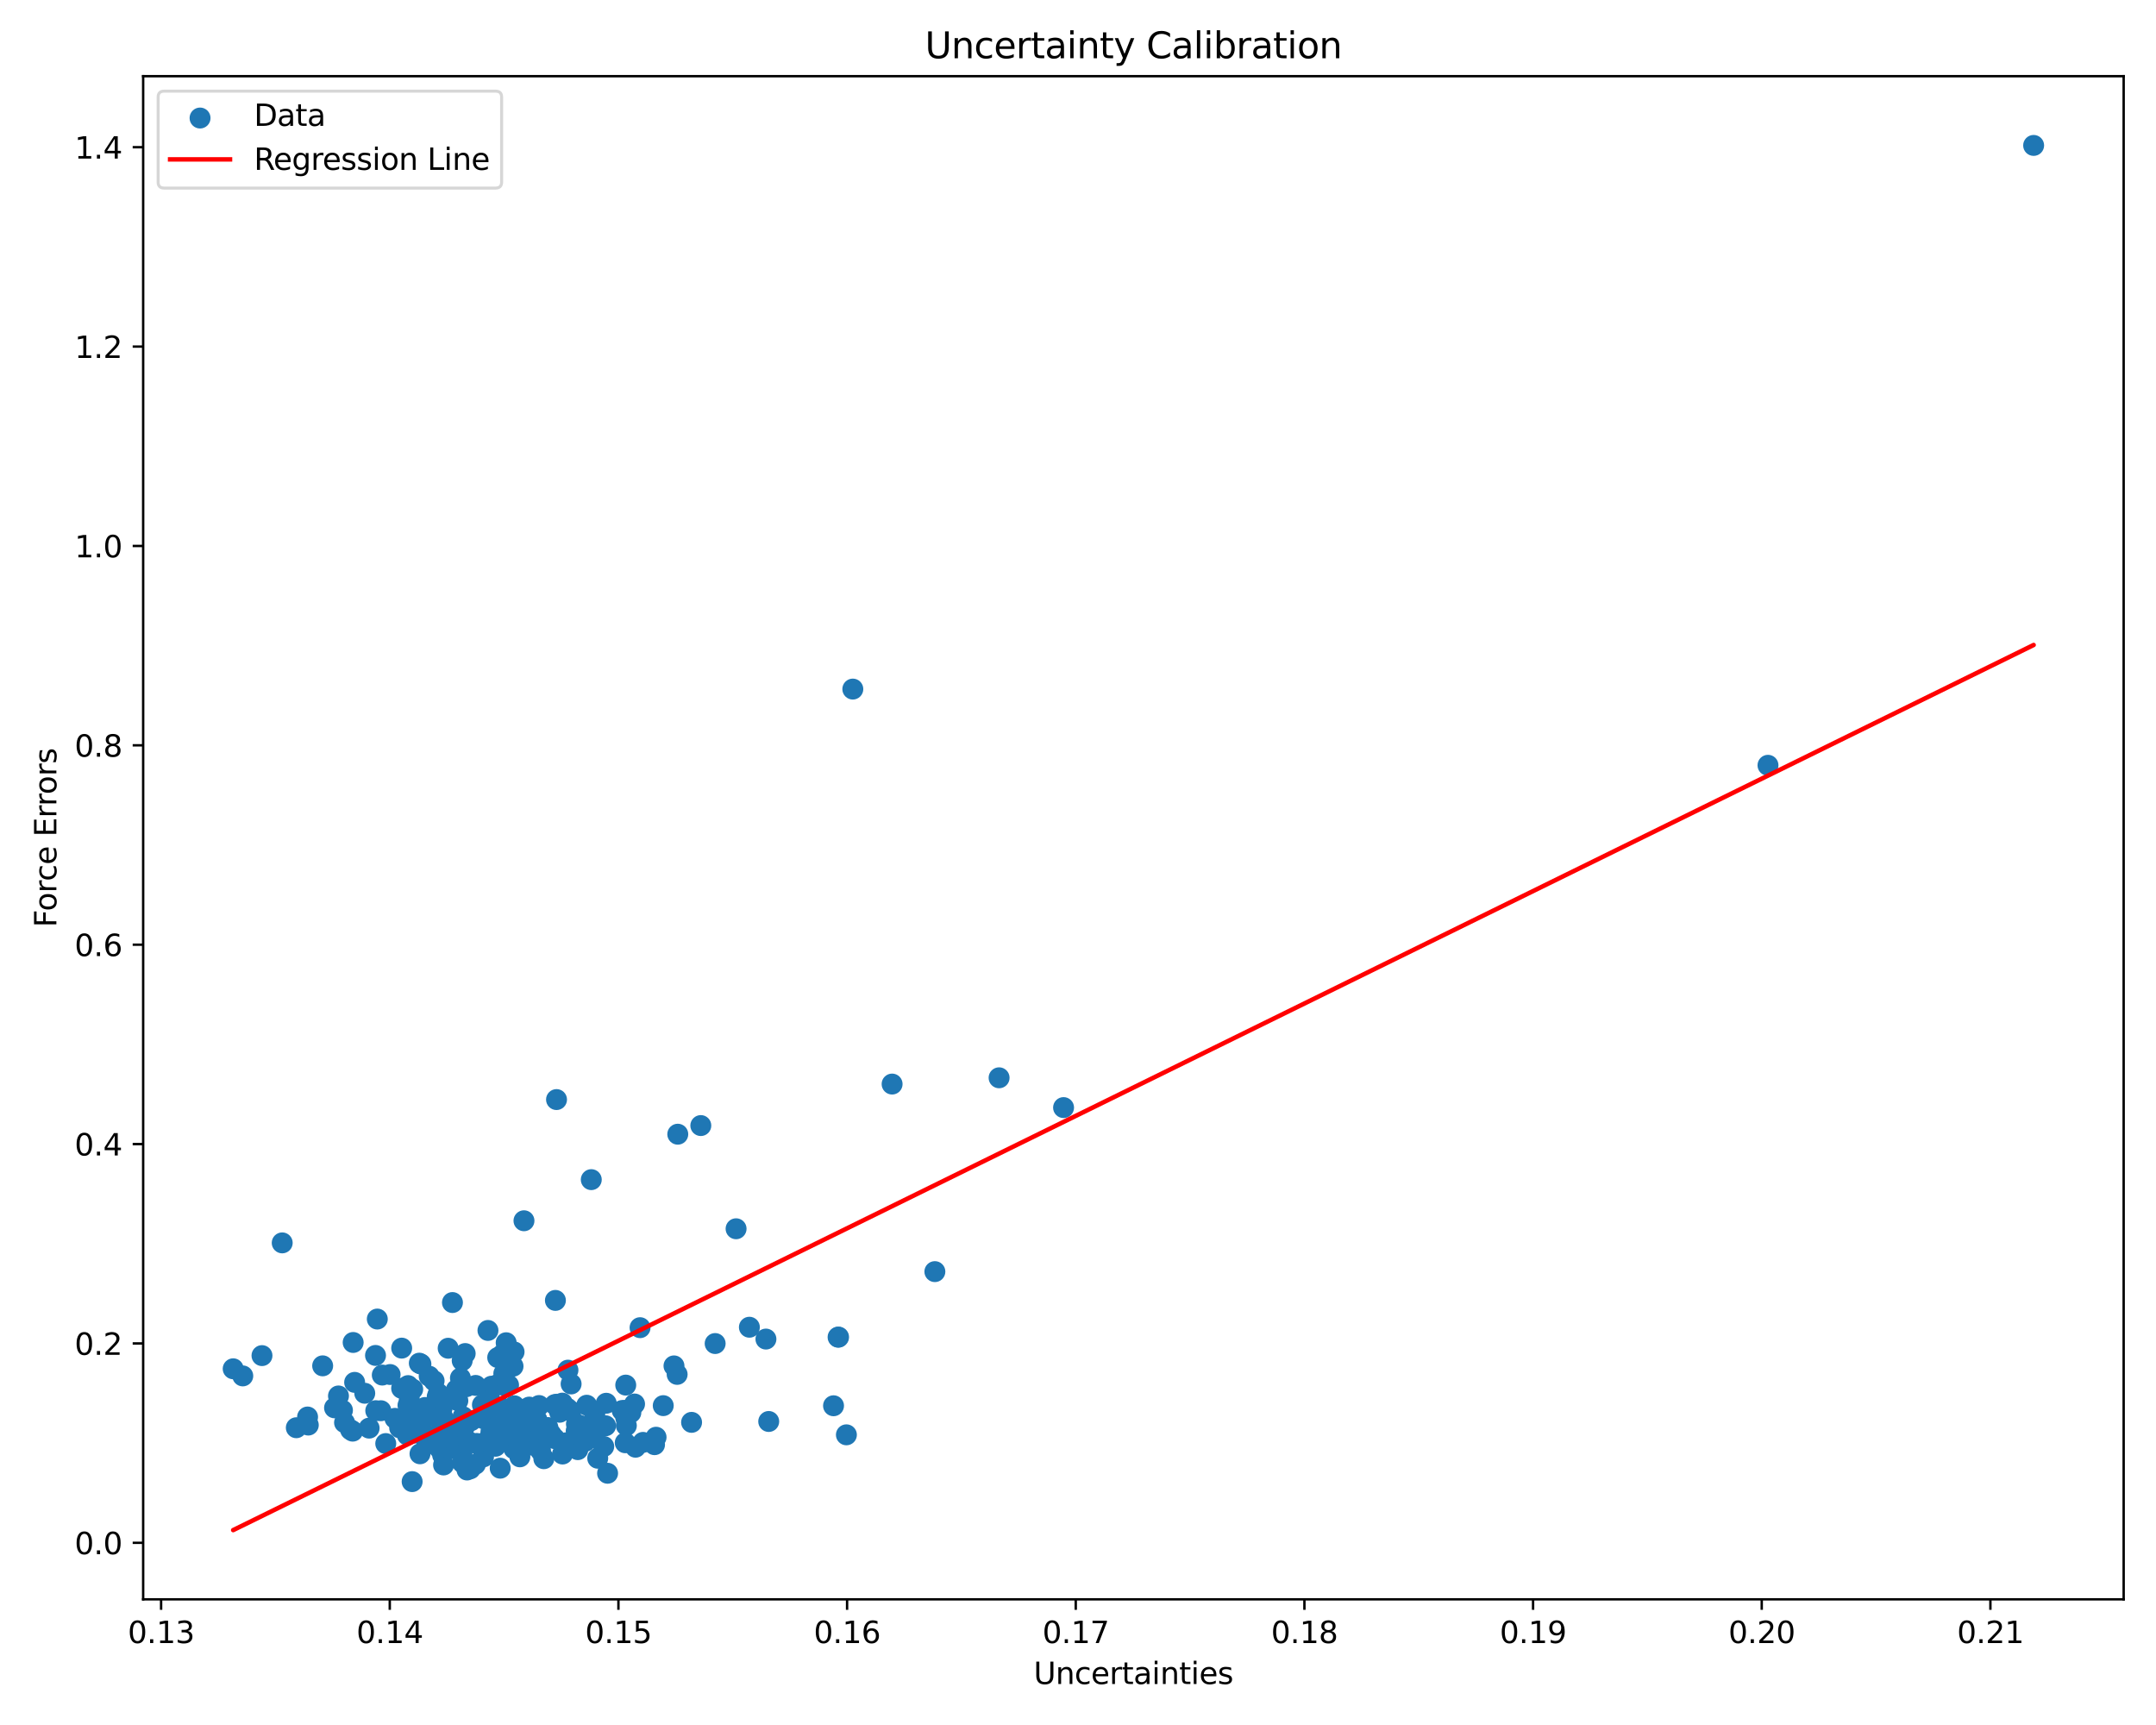 <?xml version="1.0" encoding="utf-8" standalone="no"?>
<!DOCTYPE svg PUBLIC "-//W3C//DTD SVG 1.1//EN"
  "http://www.w3.org/Graphics/SVG/1.1/DTD/svg11.dtd">
<svg xmlns:xlink="http://www.w3.org/1999/xlink" width="720pt" height="576pt" viewBox="0 0 720 576" xmlns="http://www.w3.org/2000/svg" version="1.1">
 <defs>
  <style type="text/css">*{stroke-linejoin: round; stroke-linecap: butt}</style>
 </defs>
 <g id="figure_1">
  <g id="patch_1">
   <path d="M 0 576 
L 720 576 
L 720 0 
L 0 0 
z
" style="fill: #ffffff"/>
  </g>
  <g id="axes_1">
   <g id="patch_2">
    <path d="M 47.81 534.04 
L 709.2 534.04 
L 709.2 25.44 
L 47.81 25.44 
z
" style="fill: #ffffff"/>
   </g>
   <g id="PathCollection_1">
    <defs>
     <path id="m7a2954d51c" d="M 0 3 
C 0.796 3 1.559 2.684 2.121 2.121 
C 2.684 1.559 3 0.796 3 0 
C 3 -0.796 2.684 -1.559 2.121 -2.121 
C 1.559 -2.684 0.796 -3 0 -3 
C -0.796 -3 -1.559 -2.684 -2.121 -2.121 
C -2.684 -1.559 -3 -0.796 -3 0 
C -3 0.796 -2.684 1.559 -2.121 2.121 
C -1.559 2.684 -0.796 3 0 3 
z
" style="stroke: #1f77b4"/>
    </defs>
    <g clip-path="url(#pf2cedc01c3)">
     <use xlink:href="#m7a2954d51c" x="187.864" y="485.519" style="fill: #1f77b4; stroke: #1f77b4"/>
     <use xlink:href="#m7a2954d51c" x="161.562" y="473.755" style="fill: #1f77b4; stroke: #1f77b4"/>
     <use xlink:href="#m7a2954d51c" x="163.097" y="480.611" style="fill: #1f77b4; stroke: #1f77b4"/>
     <use xlink:href="#m7a2954d51c" x="162.867" y="470.888" style="fill: #1f77b4; stroke: #1f77b4"/>
     <use xlink:href="#m7a2954d51c" x="149.296" y="480.426" style="fill: #1f77b4; stroke: #1f77b4"/>
     <use xlink:href="#m7a2954d51c" x="226.132" y="458.926" style="fill: #1f77b4; stroke: #1f77b4"/>
     <use xlink:href="#m7a2954d51c" x="250.258" y="443.179" style="fill: #1f77b4; stroke: #1f77b4"/>
     <use xlink:href="#m7a2954d51c" x="155.356" y="481.088" style="fill: #1f77b4; stroke: #1f77b4"/>
     <use xlink:href="#m7a2954d51c" x="238.827" y="448.625" style="fill: #1f77b4; stroke: #1f77b4"/>
     <use xlink:href="#m7a2954d51c" x="202.243" y="476.088" style="fill: #1f77b4; stroke: #1f77b4"/>
     <use xlink:href="#m7a2954d51c" x="150.942" y="481.341" style="fill: #1f77b4; stroke: #1f77b4"/>
     <use xlink:href="#m7a2954d51c" x="245.816" y="410.3" style="fill: #1f77b4; stroke: #1f77b4"/>
     <use xlink:href="#m7a2954d51c" x="179.128" y="481.793" style="fill: #1f77b4; stroke: #1f77b4"/>
     <use xlink:href="#m7a2954d51c" x="136.248" y="469.264" style="fill: #1f77b4; stroke: #1f77b4"/>
     <use xlink:href="#m7a2954d51c" x="151.098" y="434.937" style="fill: #1f77b4; stroke: #1f77b4"/>
     <use xlink:href="#m7a2954d51c" x="170.292" y="476.578" style="fill: #1f77b4; stroke: #1f77b4"/>
     <use xlink:href="#m7a2954d51c" x="190.725" y="462.118" style="fill: #1f77b4; stroke: #1f77b4"/>
     <use xlink:href="#m7a2954d51c" x="167.362" y="480.328" style="fill: #1f77b4; stroke: #1f77b4"/>
     <use xlink:href="#m7a2954d51c" x="171.643" y="483.767" style="fill: #1f77b4; stroke: #1f77b4"/>
     <use xlink:href="#m7a2954d51c" x="166.213" y="453.306" style="fill: #1f77b4; stroke: #1f77b4"/>
     <use xlink:href="#m7a2954d51c" x="128.822" y="482.025" style="fill: #1f77b4; stroke: #1f77b4"/>
     <use xlink:href="#m7a2954d51c" x="150.328" y="479.591" style="fill: #1f77b4; stroke: #1f77b4"/>
     <use xlink:href="#m7a2954d51c" x="333.65" y="359.891" style="fill: #1f77b4; stroke: #1f77b4"/>
     <use xlink:href="#m7a2954d51c" x="127.662" y="459.153" style="fill: #1f77b4; stroke: #1f77b4"/>
     <use xlink:href="#m7a2954d51c" x="179.315" y="474.097" style="fill: #1f77b4; stroke: #1f77b4"/>
     <use xlink:href="#m7a2954d51c" x="194.267" y="476.118" style="fill: #1f77b4; stroke: #1f77b4"/>
     <use xlink:href="#m7a2954d51c" x="187.79" y="468.518" style="fill: #1f77b4; stroke: #1f77b4"/>
     <use xlink:href="#m7a2954d51c" x="133.463" y="476.763" style="fill: #1f77b4; stroke: #1f77b4"/>
     <use xlink:href="#m7a2954d51c" x="219.096" y="479.911" style="fill: #1f77b4; stroke: #1f77b4"/>
     <use xlink:href="#m7a2954d51c" x="140.567" y="455.474" style="fill: #1f77b4; stroke: #1f77b4"/>
     <use xlink:href="#m7a2954d51c" x="226.344" y="378.726" style="fill: #1f77b4; stroke: #1f77b4"/>
     <use xlink:href="#m7a2954d51c" x="131.891" y="473.609" style="fill: #1f77b4; stroke: #1f77b4"/>
     <use xlink:href="#m7a2954d51c" x="169.037" y="448.356" style="fill: #1f77b4; stroke: #1f77b4"/>
     <use xlink:href="#m7a2954d51c" x="256.716" y="474.651" style="fill: #1f77b4; stroke: #1f77b4"/>
     <use xlink:href="#m7a2954d51c" x="198.851" y="478.265" style="fill: #1f77b4; stroke: #1f77b4"/>
     <use xlink:href="#m7a2954d51c" x="107.754" y="456.072" style="fill: #1f77b4; stroke: #1f77b4"/>
     <use xlink:href="#m7a2954d51c" x="150.444" y="483.667" style="fill: #1f77b4; stroke: #1f77b4"/>
     <use xlink:href="#m7a2954d51c" x="175.298" y="470.544" style="fill: #1f77b4; stroke: #1f77b4"/>
     <use xlink:href="#m7a2954d51c" x="145.969" y="470.136" style="fill: #1f77b4; stroke: #1f77b4"/>
     <use xlink:href="#m7a2954d51c" x="157.335" y="474.386" style="fill: #1f77b4; stroke: #1f77b4"/>
     <use xlink:href="#m7a2954d51c" x="102.714" y="473.157" style="fill: #1f77b4; stroke: #1f77b4"/>
     <use xlink:href="#m7a2954d51c" x="163.948" y="478.062" style="fill: #1f77b4; stroke: #1f77b4"/>
     <use xlink:href="#m7a2954d51c" x="590.423" y="255.54" style="fill: #1f77b4; stroke: #1f77b4"/>
     <use xlink:href="#m7a2954d51c" x="127.209" y="471.061" style="fill: #1f77b4; stroke: #1f77b4"/>
     <use xlink:href="#m7a2954d51c" x="111.722" y="470.093" style="fill: #1f77b4; stroke: #1f77b4"/>
     <use xlink:href="#m7a2954d51c" x="164.306" y="476.219" style="fill: #1f77b4; stroke: #1f77b4"/>
     <use xlink:href="#m7a2954d51c" x="147.828" y="485.899" style="fill: #1f77b4; stroke: #1f77b4"/>
     <use xlink:href="#m7a2954d51c" x="199.612" y="486.924" style="fill: #1f77b4; stroke: #1f77b4"/>
     <use xlink:href="#m7a2954d51c" x="160.871" y="483.384" style="fill: #1f77b4; stroke: #1f77b4"/>
     <use xlink:href="#m7a2954d51c" x="186.885" y="471.572" style="fill: #1f77b4; stroke: #1f77b4"/>
     <use xlink:href="#m7a2954d51c" x="171.782" y="469.409" style="fill: #1f77b4; stroke: #1f77b4"/>
     <use xlink:href="#m7a2954d51c" x="280.04" y="446.48" style="fill: #1f77b4; stroke: #1f77b4"/>
     <use xlink:href="#m7a2954d51c" x="113.034" y="466.131" style="fill: #1f77b4; stroke: #1f77b4"/>
     <use xlink:href="#m7a2954d51c" x="230.954" y="474.942" style="fill: #1f77b4; stroke: #1f77b4"/>
     <use xlink:href="#m7a2954d51c" x="218.582" y="482.396" style="fill: #1f77b4; stroke: #1f77b4"/>
     <use xlink:href="#m7a2954d51c" x="255.785" y="447.134" style="fill: #1f77b4; stroke: #1f77b4"/>
     <use xlink:href="#m7a2954d51c" x="195.946" y="469.224" style="fill: #1f77b4; stroke: #1f77b4"/>
     <use xlink:href="#m7a2954d51c" x="208.982" y="473.442" style="fill: #1f77b4; stroke: #1f77b4"/>
     <use xlink:href="#m7a2954d51c" x="174.728" y="475.552" style="fill: #1f77b4; stroke: #1f77b4"/>
     <use xlink:href="#m7a2954d51c" x="137.636" y="494.732" style="fill: #1f77b4; stroke: #1f77b4"/>
     <use xlink:href="#m7a2954d51c" x="147.851" y="473.171" style="fill: #1f77b4; stroke: #1f77b4"/>
     <use xlink:href="#m7a2954d51c" x="134.143" y="450.156" style="fill: #1f77b4; stroke: #1f77b4"/>
     <use xlink:href="#m7a2954d51c" x="185.854" y="367.161" style="fill: #1f77b4; stroke: #1f77b4"/>
     <use xlink:href="#m7a2954d51c" x="154.313" y="485.081" style="fill: #1f77b4; stroke: #1f77b4"/>
     <use xlink:href="#m7a2954d51c" x="234.038" y="375.842" style="fill: #1f77b4; stroke: #1f77b4"/>
     <use xlink:href="#m7a2954d51c" x="141.919" y="469.983" style="fill: #1f77b4; stroke: #1f77b4"/>
     <use xlink:href="#m7a2954d51c" x="77.873" y="457.057" style="fill: #1f77b4; stroke: #1f77b4"/>
     <use xlink:href="#m7a2954d51c" x="149.487" y="478.722" style="fill: #1f77b4; stroke: #1f77b4"/>
     <use xlink:href="#m7a2954d51c" x="94.245" y="415.015" style="fill: #1f77b4; stroke: #1f77b4"/>
     <use xlink:href="#m7a2954d51c" x="146.005" y="466.389" style="fill: #1f77b4; stroke: #1f77b4"/>
     <use xlink:href="#m7a2954d51c" x="312.202" y="424.612" style="fill: #1f77b4; stroke: #1f77b4"/>
     <use xlink:href="#m7a2954d51c" x="146.39" y="465.292" style="fill: #1f77b4; stroke: #1f77b4"/>
     <use xlink:href="#m7a2954d51c" x="162.956" y="444.254" style="fill: #1f77b4; stroke: #1f77b4"/>
     <use xlink:href="#m7a2954d51c" x="149.147" y="480.125" style="fill: #1f77b4; stroke: #1f77b4"/>
     <use xlink:href="#m7a2954d51c" x="208.715" y="470.941" style="fill: #1f77b4; stroke: #1f77b4"/>
     <use xlink:href="#m7a2954d51c" x="168.249" y="458.645" style="fill: #1f77b4; stroke: #1f77b4"/>
     <use xlink:href="#m7a2954d51c" x="142.579" y="481.77" style="fill: #1f77b4; stroke: #1f77b4"/>
     <use xlink:href="#m7a2954d51c" x="192.416" y="477.81" style="fill: #1f77b4; stroke: #1f77b4"/>
     <use xlink:href="#m7a2954d51c" x="102.956" y="475.847" style="fill: #1f77b4; stroke: #1f77b4"/>
     <use xlink:href="#m7a2954d51c" x="152.896" y="467.723" style="fill: #1f77b4; stroke: #1f77b4"/>
     <use xlink:href="#m7a2954d51c" x="117.938" y="448.269" style="fill: #1f77b4; stroke: #1f77b4"/>
     <use xlink:href="#m7a2954d51c" x="185.48" y="434.222" style="fill: #1f77b4; stroke: #1f77b4"/>
     <use xlink:href="#m7a2954d51c" x="202.906" y="491.943" style="fill: #1f77b4; stroke: #1f77b4"/>
     <use xlink:href="#m7a2954d51c" x="144.218" y="479.631" style="fill: #1f77b4; stroke: #1f77b4"/>
     <use xlink:href="#m7a2954d51c" x="140.26" y="485.441" style="fill: #1f77b4; stroke: #1f77b4"/>
     <use xlink:href="#m7a2954d51c" x="136.31" y="478.241" style="fill: #1f77b4; stroke: #1f77b4"/>
     <use xlink:href="#m7a2954d51c" x="158.84" y="462.61" style="fill: #1f77b4; stroke: #1f77b4"/>
     <use xlink:href="#m7a2954d51c" x="201.617" y="482.998" style="fill: #1f77b4; stroke: #1f77b4"/>
     <use xlink:href="#m7a2954d51c" x="125.406" y="452.597" style="fill: #1f77b4; stroke: #1f77b4"/>
     <use xlink:href="#m7a2954d51c" x="679.137" y="48.558" style="fill: #1f77b4; stroke: #1f77b4"/>
     <use xlink:href="#m7a2954d51c" x="150.87" y="467.028" style="fill: #1f77b4; stroke: #1f77b4"/>
     <use xlink:href="#m7a2954d51c" x="181.708" y="480.441" style="fill: #1f77b4; stroke: #1f77b4"/>
     <use xlink:href="#m7a2954d51c" x="148.128" y="489.177" style="fill: #1f77b4; stroke: #1f77b4"/>
     <use xlink:href="#m7a2954d51c" x="176.462" y="477.388" style="fill: #1f77b4; stroke: #1f77b4"/>
     <use xlink:href="#m7a2954d51c" x="167.92" y="462.512" style="fill: #1f77b4; stroke: #1f77b4"/>
     <use xlink:href="#m7a2954d51c" x="176.747" y="469.844" style="fill: #1f77b4; stroke: #1f77b4"/>
     <use xlink:href="#m7a2954d51c" x="136.348" y="463.457" style="fill: #1f77b4; stroke: #1f77b4"/>
     <use xlink:href="#m7a2954d51c" x="208.966" y="462.503" style="fill: #1f77b4; stroke: #1f77b4"/>
     <use xlink:href="#m7a2954d51c" x="154.351" y="454.326" style="fill: #1f77b4; stroke: #1f77b4"/>
     <use xlink:href="#m7a2954d51c" x="166.141" y="462.326" style="fill: #1f77b4; stroke: #1f77b4"/>
     <use xlink:href="#m7a2954d51c" x="162.75" y="471.429" style="fill: #1f77b4; stroke: #1f77b4"/>
     <use xlink:href="#m7a2954d51c" x="202.452" y="468.564" style="fill: #1f77b4; stroke: #1f77b4"/>
     <use xlink:href="#m7a2954d51c" x="151.151" y="482.901" style="fill: #1f77b4; stroke: #1f77b4"/>
     <use xlink:href="#m7a2954d51c" x="155.736" y="463.04" style="fill: #1f77b4; stroke: #1f77b4"/>
     <use xlink:href="#m7a2954d51c" x="188.912" y="483.176" style="fill: #1f77b4; stroke: #1f77b4"/>
     <use xlink:href="#m7a2954d51c" x="176.408" y="476.196" style="fill: #1f77b4; stroke: #1f77b4"/>
     <use xlink:href="#m7a2954d51c" x="143.86" y="472.781" style="fill: #1f77b4; stroke: #1f77b4"/>
     <use xlink:href="#m7a2954d51c" x="213.751" y="443.328" style="fill: #1f77b4; stroke: #1f77b4"/>
     <use xlink:href="#m7a2954d51c" x="163.467" y="465.215" style="fill: #1f77b4; stroke: #1f77b4"/>
     <use xlink:href="#m7a2954d51c" x="172.295" y="472.03" style="fill: #1f77b4; stroke: #1f77b4"/>
     <use xlink:href="#m7a2954d51c" x="155.972" y="490.853" style="fill: #1f77b4; stroke: #1f77b4"/>
     <use xlink:href="#m7a2954d51c" x="210.674" y="471.683" style="fill: #1f77b4; stroke: #1f77b4"/>
     <use xlink:href="#m7a2954d51c" x="173.774" y="471.972" style="fill: #1f77b4; stroke: #1f77b4"/>
     <use xlink:href="#m7a2954d51c" x="143.322" y="459.528" style="fill: #1f77b4; stroke: #1f77b4"/>
     <use xlink:href="#m7a2954d51c" x="172.951" y="481.35" style="fill: #1f77b4; stroke: #1f77b4"/>
     <use xlink:href="#m7a2954d51c" x="136.38" y="473.467" style="fill: #1f77b4; stroke: #1f77b4"/>
     <use xlink:href="#m7a2954d51c" x="149.667" y="450.195" style="fill: #1f77b4; stroke: #1f77b4"/>
     <use xlink:href="#m7a2954d51c" x="137.827" y="463.873" style="fill: #1f77b4; stroke: #1f77b4"/>
     <use xlink:href="#m7a2954d51c" x="117.077" y="477.42" style="fill: #1f77b4; stroke: #1f77b4"/>
     <use xlink:href="#m7a2954d51c" x="151.275" y="479.613" style="fill: #1f77b4; stroke: #1f77b4"/>
     <use xlink:href="#m7a2954d51c" x="177.043" y="478.175" style="fill: #1f77b4; stroke: #1f77b4"/>
     <use xlink:href="#m7a2954d51c" x="114.367" y="470.912" style="fill: #1f77b4; stroke: #1f77b4"/>
     <use xlink:href="#m7a2954d51c" x="144.971" y="461.084" style="fill: #1f77b4; stroke: #1f77b4"/>
     <use xlink:href="#m7a2954d51c" x="154.442" y="488.435" style="fill: #1f77b4; stroke: #1f77b4"/>
     <use xlink:href="#m7a2954d51c" x="151.6" y="479.491" style="fill: #1f77b4; stroke: #1f77b4"/>
     <use xlink:href="#m7a2954d51c" x="161.108" y="469.083" style="fill: #1f77b4; stroke: #1f77b4"/>
     <use xlink:href="#m7a2954d51c" x="154.632" y="473.073" style="fill: #1f77b4; stroke: #1f77b4"/>
     <use xlink:href="#m7a2954d51c" x="146.292" y="473.554" style="fill: #1f77b4; stroke: #1f77b4"/>
     <use xlink:href="#m7a2954d51c" x="209.17" y="476.025" style="fill: #1f77b4; stroke: #1f77b4"/>
     <use xlink:href="#m7a2954d51c" x="225.077" y="456.089" style="fill: #1f77b4; stroke: #1f77b4"/>
     <use xlink:href="#m7a2954d51c" x="153.532" y="476.357" style="fill: #1f77b4; stroke: #1f77b4"/>
     <use xlink:href="#m7a2954d51c" x="172.282" y="474.088" style="fill: #1f77b4; stroke: #1f77b4"/>
     <use xlink:href="#m7a2954d51c" x="136.282" y="462.672" style="fill: #1f77b4; stroke: #1f77b4"/>
     <use xlink:href="#m7a2954d51c" x="185.998" y="468.879" style="fill: #1f77b4; stroke: #1f77b4"/>
     <use xlink:href="#m7a2954d51c" x="149.431" y="477.014" style="fill: #1f77b4; stroke: #1f77b4"/>
     <use xlink:href="#m7a2954d51c" x="167.819" y="452.217" style="fill: #1f77b4; stroke: #1f77b4"/>
     <use xlink:href="#m7a2954d51c" x="174.982" y="407.628" style="fill: #1f77b4; stroke: #1f77b4"/>
     <use xlink:href="#m7a2954d51c" x="207.78" y="470.984" style="fill: #1f77b4; stroke: #1f77b4"/>
     <use xlink:href="#m7a2954d51c" x="188.664" y="482.735" style="fill: #1f77b4; stroke: #1f77b4"/>
     <use xlink:href="#m7a2954d51c" x="194.209" y="481.895" style="fill: #1f77b4; stroke: #1f77b4"/>
     <use xlink:href="#m7a2954d51c" x="174.401" y="475.997" style="fill: #1f77b4; stroke: #1f77b4"/>
     <use xlink:href="#m7a2954d51c" x="140.027" y="455.179" style="fill: #1f77b4; stroke: #1f77b4"/>
     <use xlink:href="#m7a2954d51c" x="212.239" y="483.244" style="fill: #1f77b4; stroke: #1f77b4"/>
     <use xlink:href="#m7a2954d51c" x="167.045" y="490.249" style="fill: #1f77b4; stroke: #1f77b4"/>
     <use xlink:href="#m7a2954d51c" x="177.839" y="480.02" style="fill: #1f77b4; stroke: #1f77b4"/>
     <use xlink:href="#m7a2954d51c" x="176.726" y="482.55" style="fill: #1f77b4; stroke: #1f77b4"/>
     <use xlink:href="#m7a2954d51c" x="170.618" y="472.71" style="fill: #1f77b4; stroke: #1f77b4"/>
     <use xlink:href="#m7a2954d51c" x="117.776" y="477.878" style="fill: #1f77b4; stroke: #1f77b4"/>
     <use xlink:href="#m7a2954d51c" x="192.502" y="475.488" style="fill: #1f77b4; stroke: #1f77b4"/>
     <use xlink:href="#m7a2954d51c" x="168.877" y="474.322" style="fill: #1f77b4; stroke: #1f77b4"/>
     <use xlink:href="#m7a2954d51c" x="182.971" y="476.671" style="fill: #1f77b4; stroke: #1f77b4"/>
     <use xlink:href="#m7a2954d51c" x="138.552" y="478.504" style="fill: #1f77b4; stroke: #1f77b4"/>
     <use xlink:href="#m7a2954d51c" x="282.657" y="479.106" style="fill: #1f77b4; stroke: #1f77b4"/>
     <use xlink:href="#m7a2954d51c" x="173.702" y="477.535" style="fill: #1f77b4; stroke: #1f77b4"/>
     <use xlink:href="#m7a2954d51c" x="156.559" y="481.421" style="fill: #1f77b4; stroke: #1f77b4"/>
     <use xlink:href="#m7a2954d51c" x="189.078" y="481.761" style="fill: #1f77b4; stroke: #1f77b4"/>
     <use xlink:href="#m7a2954d51c" x="195.573" y="481.204" style="fill: #1f77b4; stroke: #1f77b4"/>
     <use xlink:href="#m7a2954d51c" x="140.693" y="475.411" style="fill: #1f77b4; stroke: #1f77b4"/>
     <use xlink:href="#m7a2954d51c" x="189.671" y="457.514" style="fill: #1f77b4; stroke: #1f77b4"/>
     <use xlink:href="#m7a2954d51c" x="185.286" y="469.012" style="fill: #1f77b4; stroke: #1f77b4"/>
     <use xlink:href="#m7a2954d51c" x="164.94" y="480.216" style="fill: #1f77b4; stroke: #1f77b4"/>
     <use xlink:href="#m7a2954d51c" x="284.801" y="230.095" style="fill: #1f77b4; stroke: #1f77b4"/>
     <use xlink:href="#m7a2954d51c" x="165.494" y="482.925" style="fill: #1f77b4; stroke: #1f77b4"/>
     <use xlink:href="#m7a2954d51c" x="174.742" y="482.792" style="fill: #1f77b4; stroke: #1f77b4"/>
     <use xlink:href="#m7a2954d51c" x="198.648" y="471.959" style="fill: #1f77b4; stroke: #1f77b4"/>
     <use xlink:href="#m7a2954d51c" x="278.359" y="469.402" style="fill: #1f77b4; stroke: #1f77b4"/>
     <use xlink:href="#m7a2954d51c" x="355.18" y="369.84" style="fill: #1f77b4; stroke: #1f77b4"/>
     <use xlink:href="#m7a2954d51c" x="181.614" y="487.081" style="fill: #1f77b4; stroke: #1f77b4"/>
     <use xlink:href="#m7a2954d51c" x="146.656" y="483.549" style="fill: #1f77b4; stroke: #1f77b4"/>
     <use xlink:href="#m7a2954d51c" x="173.611" y="486.456" style="fill: #1f77b4; stroke: #1f77b4"/>
     <use xlink:href="#m7a2954d51c" x="184.069" y="478.939" style="fill: #1f77b4; stroke: #1f77b4"/>
     <use xlink:href="#m7a2954d51c" x="185.282" y="480.386" style="fill: #1f77b4; stroke: #1f77b4"/>
     <use xlink:href="#m7a2954d51c" x="87.492" y="452.656" style="fill: #1f77b4; stroke: #1f77b4"/>
     <use xlink:href="#m7a2954d51c" x="197.46" y="393.898" style="fill: #1f77b4; stroke: #1f77b4"/>
     <use xlink:href="#m7a2954d51c" x="98.953" y="476.738" style="fill: #1f77b4; stroke: #1f77b4"/>
     <use xlink:href="#m7a2954d51c" x="161.473" y="486.462" style="fill: #1f77b4; stroke: #1f77b4"/>
     <use xlink:href="#m7a2954d51c" x="141.151" y="473.818" style="fill: #1f77b4; stroke: #1f77b4"/>
     <use xlink:href="#m7a2954d51c" x="125.486" y="471.043" style="fill: #1f77b4; stroke: #1f77b4"/>
     <use xlink:href="#m7a2954d51c" x="123.271" y="476.87" style="fill: #1f77b4; stroke: #1f77b4"/>
     <use xlink:href="#m7a2954d51c" x="159.22" y="481.987" style="fill: #1f77b4; stroke: #1f77b4"/>
     <use xlink:href="#m7a2954d51c" x="147.599" y="470.388" style="fill: #1f77b4; stroke: #1f77b4"/>
     <use xlink:href="#m7a2954d51c" x="164.129" y="462.868" style="fill: #1f77b4; stroke: #1f77b4"/>
     <use xlink:href="#m7a2954d51c" x="158.771" y="488.941" style="fill: #1f77b4; stroke: #1f77b4"/>
     <use xlink:href="#m7a2954d51c" x="297.921" y="361.984" style="fill: #1f77b4; stroke: #1f77b4"/>
     <use xlink:href="#m7a2954d51c" x="134.125" y="463.574" style="fill: #1f77b4; stroke: #1f77b4"/>
     <use xlink:href="#m7a2954d51c" x="148.167" y="477.924" style="fill: #1f77b4; stroke: #1f77b4"/>
     <use xlink:href="#m7a2954d51c" x="130.279" y="458.97" style="fill: #1f77b4; stroke: #1f77b4"/>
     <use xlink:href="#m7a2954d51c" x="169.838" y="462.511" style="fill: #1f77b4; stroke: #1f77b4"/>
     <use xlink:href="#m7a2954d51c" x="208.796" y="481.754" style="fill: #1f77b4; stroke: #1f77b4"/>
     <use xlink:href="#m7a2954d51c" x="81.074" y="459.433" style="fill: #1f77b4; stroke: #1f77b4"/>
     <use xlink:href="#m7a2954d51c" x="136.046" y="479.186" style="fill: #1f77b4; stroke: #1f77b4"/>
     <use xlink:href="#m7a2954d51c" x="154.9" y="476.936" style="fill: #1f77b4; stroke: #1f77b4"/>
     <use xlink:href="#m7a2954d51c" x="136.691" y="467.246" style="fill: #1f77b4; stroke: #1f77b4"/>
     <use xlink:href="#m7a2954d51c" x="214.743" y="481.628" style="fill: #1f77b4; stroke: #1f77b4"/>
     <use xlink:href="#m7a2954d51c" x="152.411" y="464.034" style="fill: #1f77b4; stroke: #1f77b4"/>
     <use xlink:href="#m7a2954d51c" x="211.912" y="468.814" style="fill: #1f77b4; stroke: #1f77b4"/>
     <use xlink:href="#m7a2954d51c" x="146.56" y="467.682" style="fill: #1f77b4; stroke: #1f77b4"/>
     <use xlink:href="#m7a2954d51c" x="169.418" y="462.79" style="fill: #1f77b4; stroke: #1f77b4"/>
     <use xlink:href="#m7a2954d51c" x="180.508" y="484.363" style="fill: #1f77b4; stroke: #1f77b4"/>
     <use xlink:href="#m7a2954d51c" x="153.76" y="460.143" style="fill: #1f77b4; stroke: #1f77b4"/>
     <use xlink:href="#m7a2954d51c" x="190.629" y="471.201" style="fill: #1f77b4; stroke: #1f77b4"/>
     <use xlink:href="#m7a2954d51c" x="118.434" y="461.591" style="fill: #1f77b4; stroke: #1f77b4"/>
     <use xlink:href="#m7a2954d51c" x="221.492" y="469.362" style="fill: #1f77b4; stroke: #1f77b4"/>
     <use xlink:href="#m7a2954d51c" x="155.348" y="451.965" style="fill: #1f77b4; stroke: #1f77b4"/>
     <use xlink:href="#m7a2954d51c" x="279.881" y="446.501" style="fill: #1f77b4; stroke: #1f77b4"/>
     <use xlink:href="#m7a2954d51c" x="126" y="440.447" style="fill: #1f77b4; stroke: #1f77b4"/>
     <use xlink:href="#m7a2954d51c" x="192.956" y="484.057" style="fill: #1f77b4; stroke: #1f77b4"/>
     <use xlink:href="#m7a2954d51c" x="167.141" y="469.827" style="fill: #1f77b4; stroke: #1f77b4"/>
     <use xlink:href="#m7a2954d51c" x="189.459" y="470.24" style="fill: #1f77b4; stroke: #1f77b4"/>
     <use xlink:href="#m7a2954d51c" x="115.061" y="475.024" style="fill: #1f77b4; stroke: #1f77b4"/>
     <use xlink:href="#m7a2954d51c" x="171.331" y="456.208" style="fill: #1f77b4; stroke: #1f77b4"/>
     <use xlink:href="#m7a2954d51c" x="171.679" y="451.418" style="fill: #1f77b4; stroke: #1f77b4"/>
     <use xlink:href="#m7a2954d51c" x="157.065" y="490.454" style="fill: #1f77b4; stroke: #1f77b4"/>
     <use xlink:href="#m7a2954d51c" x="180.013" y="469.323" style="fill: #1f77b4; stroke: #1f77b4"/>
     <use xlink:href="#m7a2954d51c" x="121.81" y="465.228" style="fill: #1f77b4; stroke: #1f77b4"/>
    </g>
   </g>
   <g id="matplotlib.axis_1">
    <g id="xtick_1">
     <g id="line2d_1">
      <defs>
       <path id="m40429382a1" d="M 0 0 
L 0 3.5 
" style="stroke: #000000; stroke-width: 0.8"/>
      </defs>
      <g>
       <use xlink:href="#m40429382a1" x="53.8" y="534.04" style="stroke: #000000; stroke-width: 0.8"/>
      </g>
     </g>
     <g id="text_1">
      <!-- 0.13 -->
      <g transform="translate(42.667 548.638) scale(0.1 -0.1)">
       <defs>
        <path id="DejaVuSans-30" d="M 2034 4250 
Q 1547 4250 1301 3770 
Q 1056 3291 1056 2328 
Q 1056 1369 1301 889 
Q 1547 409 2034 409 
Q 2525 409 2770 889 
Q 3016 1369 3016 2328 
Q 3016 3291 2770 3770 
Q 2525 4250 2034 4250 
z
M 2034 4750 
Q 2819 4750 3233 4129 
Q 3647 3509 3647 2328 
Q 3647 1150 3233 529 
Q 2819 -91 2034 -91 
Q 1250 -91 836 529 
Q 422 1150 422 2328 
Q 422 3509 836 4129 
Q 1250 4750 2034 4750 
z
" transform="scale(0.016)"/>
        <path id="DejaVuSans-2e" d="M 684 794 
L 1344 794 
L 1344 0 
L 684 0 
L 684 794 
z
" transform="scale(0.016)"/>
        <path id="DejaVuSans-31" d="M 794 531 
L 1825 531 
L 1825 4091 
L 703 3866 
L 703 4441 
L 1819 4666 
L 2450 4666 
L 2450 531 
L 3481 531 
L 3481 0 
L 794 0 
L 794 531 
z
" transform="scale(0.016)"/>
        <path id="DejaVuSans-33" d="M 2597 2516 
Q 3050 2419 3304 2112 
Q 3559 1806 3559 1356 
Q 3559 666 3084 287 
Q 2609 -91 1734 -91 
Q 1441 -91 1130 -33 
Q 819 25 488 141 
L 488 750 
Q 750 597 1062 519 
Q 1375 441 1716 441 
Q 2309 441 2620 675 
Q 2931 909 2931 1356 
Q 2931 1769 2642 2001 
Q 2353 2234 1838 2234 
L 1294 2234 
L 1294 2753 
L 1863 2753 
Q 2328 2753 2575 2939 
Q 2822 3125 2822 3475 
Q 2822 3834 2567 4026 
Q 2313 4219 1838 4219 
Q 1578 4219 1281 4162 
Q 984 4106 628 3988 
L 628 4550 
Q 988 4650 1302 4700 
Q 1616 4750 1894 4750 
Q 2613 4750 3031 4423 
Q 3450 4097 3450 3541 
Q 3450 3153 3228 2886 
Q 3006 2619 2597 2516 
z
" transform="scale(0.016)"/>
       </defs>
       <use xlink:href="#DejaVuSans-30"/>
       <use xlink:href="#DejaVuSans-2e" x="63.623"/>
       <use xlink:href="#DejaVuSans-31" x="95.41"/>
       <use xlink:href="#DejaVuSans-33" x="159.033"/>
      </g>
     </g>
    </g>
    <g id="xtick_2">
     <g id="line2d_2">
      <g>
       <use xlink:href="#m40429382a1" x="130.162" y="534.04" style="stroke: #000000; stroke-width: 0.8"/>
      </g>
     </g>
     <g id="text_2">
      <!-- 0.14 -->
      <g transform="translate(119.029 548.638) scale(0.1 -0.1)">
       <defs>
        <path id="DejaVuSans-34" d="M 2419 4116 
L 825 1625 
L 2419 1625 
L 2419 4116 
z
M 2253 4666 
L 3047 4666 
L 3047 1625 
L 3713 1625 
L 3713 1100 
L 3047 1100 
L 3047 0 
L 2419 0 
L 2419 1100 
L 313 1100 
L 313 1709 
L 2253 4666 
z
" transform="scale(0.016)"/>
       </defs>
       <use xlink:href="#DejaVuSans-30"/>
       <use xlink:href="#DejaVuSans-2e" x="63.623"/>
       <use xlink:href="#DejaVuSans-31" x="95.41"/>
       <use xlink:href="#DejaVuSans-34" x="159.033"/>
      </g>
     </g>
    </g>
    <g id="xtick_3">
     <g id="line2d_3">
      <g>
       <use xlink:href="#m40429382a1" x="206.524" y="534.04" style="stroke: #000000; stroke-width: 0.8"/>
      </g>
     </g>
     <g id="text_3">
      <!-- 0.15 -->
      <g transform="translate(195.392 548.638) scale(0.1 -0.1)">
       <defs>
        <path id="DejaVuSans-35" d="M 691 4666 
L 3169 4666 
L 3169 4134 
L 1269 4134 
L 1269 2991 
Q 1406 3038 1543 3061 
Q 1681 3084 1819 3084 
Q 2600 3084 3056 2656 
Q 3513 2228 3513 1497 
Q 3513 744 3044 326 
Q 2575 -91 1722 -91 
Q 1428 -91 1123 -41 
Q 819 9 494 109 
L 494 744 
Q 775 591 1075 516 
Q 1375 441 1709 441 
Q 2250 441 2565 725 
Q 2881 1009 2881 1497 
Q 2881 1984 2565 2268 
Q 2250 2553 1709 2553 
Q 1456 2553 1204 2497 
Q 953 2441 691 2322 
L 691 4666 
z
" transform="scale(0.016)"/>
       </defs>
       <use xlink:href="#DejaVuSans-30"/>
       <use xlink:href="#DejaVuSans-2e" x="63.623"/>
       <use xlink:href="#DejaVuSans-31" x="95.41"/>
       <use xlink:href="#DejaVuSans-35" x="159.033"/>
      </g>
     </g>
    </g>
    <g id="xtick_4">
     <g id="line2d_4">
      <g>
       <use xlink:href="#m40429382a1" x="282.887" y="534.04" style="stroke: #000000; stroke-width: 0.8"/>
      </g>
     </g>
     <g id="text_4">
      <!-- 0.16 -->
      <g transform="translate(271.754 548.638) scale(0.1 -0.1)">
       <defs>
        <path id="DejaVuSans-36" d="M 2113 2584 
Q 1688 2584 1439 2293 
Q 1191 2003 1191 1497 
Q 1191 994 1439 701 
Q 1688 409 2113 409 
Q 2538 409 2786 701 
Q 3034 994 3034 1497 
Q 3034 2003 2786 2293 
Q 2538 2584 2113 2584 
z
M 3366 4563 
L 3366 3988 
Q 3128 4100 2886 4159 
Q 2644 4219 2406 4219 
Q 1781 4219 1451 3797 
Q 1122 3375 1075 2522 
Q 1259 2794 1537 2939 
Q 1816 3084 2150 3084 
Q 2853 3084 3261 2657 
Q 3669 2231 3669 1497 
Q 3669 778 3244 343 
Q 2819 -91 2113 -91 
Q 1303 -91 875 529 
Q 447 1150 447 2328 
Q 447 3434 972 4092 
Q 1497 4750 2381 4750 
Q 2619 4750 2861 4703 
Q 3103 4656 3366 4563 
z
" transform="scale(0.016)"/>
       </defs>
       <use xlink:href="#DejaVuSans-30"/>
       <use xlink:href="#DejaVuSans-2e" x="63.623"/>
       <use xlink:href="#DejaVuSans-31" x="95.41"/>
       <use xlink:href="#DejaVuSans-36" x="159.033"/>
      </g>
     </g>
    </g>
    <g id="xtick_5">
     <g id="line2d_5">
      <g>
       <use xlink:href="#m40429382a1" x="359.249" y="534.04" style="stroke: #000000; stroke-width: 0.8"/>
      </g>
     </g>
     <g id="text_5">
      <!-- 0.17 -->
      <g transform="translate(348.116 548.638) scale(0.1 -0.1)">
       <defs>
        <path id="DejaVuSans-37" d="M 525 4666 
L 3525 4666 
L 3525 4397 
L 1831 0 
L 1172 0 
L 2766 4134 
L 525 4134 
L 525 4666 
z
" transform="scale(0.016)"/>
       </defs>
       <use xlink:href="#DejaVuSans-30"/>
       <use xlink:href="#DejaVuSans-2e" x="63.623"/>
       <use xlink:href="#DejaVuSans-31" x="95.41"/>
       <use xlink:href="#DejaVuSans-37" x="159.033"/>
      </g>
     </g>
    </g>
    <g id="xtick_6">
     <g id="line2d_6">
      <g>
       <use xlink:href="#m40429382a1" x="435.611" y="534.04" style="stroke: #000000; stroke-width: 0.8"/>
      </g>
     </g>
     <g id="text_6">
      <!-- 0.18 -->
      <g transform="translate(424.478 548.638) scale(0.1 -0.1)">
       <defs>
        <path id="DejaVuSans-38" d="M 2034 2216 
Q 1584 2216 1326 1975 
Q 1069 1734 1069 1313 
Q 1069 891 1326 650 
Q 1584 409 2034 409 
Q 2484 409 2743 651 
Q 3003 894 3003 1313 
Q 3003 1734 2745 1975 
Q 2488 2216 2034 2216 
z
M 1403 2484 
Q 997 2584 770 2862 
Q 544 3141 544 3541 
Q 544 4100 942 4425 
Q 1341 4750 2034 4750 
Q 2731 4750 3128 4425 
Q 3525 4100 3525 3541 
Q 3525 3141 3298 2862 
Q 3072 2584 2669 2484 
Q 3125 2378 3379 2068 
Q 3634 1759 3634 1313 
Q 3634 634 3220 271 
Q 2806 -91 2034 -91 
Q 1263 -91 848 271 
Q 434 634 434 1313 
Q 434 1759 690 2068 
Q 947 2378 1403 2484 
z
M 1172 3481 
Q 1172 3119 1398 2916 
Q 1625 2713 2034 2713 
Q 2441 2713 2670 2916 
Q 2900 3119 2900 3481 
Q 2900 3844 2670 4047 
Q 2441 4250 2034 4250 
Q 1625 4250 1398 4047 
Q 1172 3844 1172 3481 
z
" transform="scale(0.016)"/>
       </defs>
       <use xlink:href="#DejaVuSans-30"/>
       <use xlink:href="#DejaVuSans-2e" x="63.623"/>
       <use xlink:href="#DejaVuSans-31" x="95.41"/>
       <use xlink:href="#DejaVuSans-38" x="159.033"/>
      </g>
     </g>
    </g>
    <g id="xtick_7">
     <g id="line2d_7">
      <g>
       <use xlink:href="#m40429382a1" x="511.973" y="534.04" style="stroke: #000000; stroke-width: 0.8"/>
      </g>
     </g>
     <g id="text_7">
      <!-- 0.19 -->
      <g transform="translate(500.84 548.638) scale(0.1 -0.1)">
       <defs>
        <path id="DejaVuSans-39" d="M 703 97 
L 703 672 
Q 941 559 1184 500 
Q 1428 441 1663 441 
Q 2288 441 2617 861 
Q 2947 1281 2994 2138 
Q 2813 1869 2534 1725 
Q 2256 1581 1919 1581 
Q 1219 1581 811 2004 
Q 403 2428 403 3163 
Q 403 3881 828 4315 
Q 1253 4750 1959 4750 
Q 2769 4750 3195 4129 
Q 3622 3509 3622 2328 
Q 3622 1225 3098 567 
Q 2575 -91 1691 -91 
Q 1453 -91 1209 -44 
Q 966 3 703 97 
z
M 1959 2075 
Q 2384 2075 2632 2365 
Q 2881 2656 2881 3163 
Q 2881 3666 2632 3958 
Q 2384 4250 1959 4250 
Q 1534 4250 1286 3958 
Q 1038 3666 1038 3163 
Q 1038 2656 1286 2365 
Q 1534 2075 1959 2075 
z
" transform="scale(0.016)"/>
       </defs>
       <use xlink:href="#DejaVuSans-30"/>
       <use xlink:href="#DejaVuSans-2e" x="63.623"/>
       <use xlink:href="#DejaVuSans-31" x="95.41"/>
       <use xlink:href="#DejaVuSans-39" x="159.033"/>
      </g>
     </g>
    </g>
    <g id="xtick_8">
     <g id="line2d_8">
      <g>
       <use xlink:href="#m40429382a1" x="588.335" y="534.04" style="stroke: #000000; stroke-width: 0.8"/>
      </g>
     </g>
     <g id="text_8">
      <!-- 0.20 -->
      <g transform="translate(577.202 548.638) scale(0.1 -0.1)">
       <defs>
        <path id="DejaVuSans-32" d="M 1228 531 
L 3431 531 
L 3431 0 
L 469 0 
L 469 531 
Q 828 903 1448 1529 
Q 2069 2156 2228 2338 
Q 2531 2678 2651 2914 
Q 2772 3150 2772 3378 
Q 2772 3750 2511 3984 
Q 2250 4219 1831 4219 
Q 1534 4219 1204 4116 
Q 875 4013 500 3803 
L 500 4441 
Q 881 4594 1212 4672 
Q 1544 4750 1819 4750 
Q 2544 4750 2975 4387 
Q 3406 4025 3406 3419 
Q 3406 3131 3298 2873 
Q 3191 2616 2906 2266 
Q 2828 2175 2409 1742 
Q 1991 1309 1228 531 
z
" transform="scale(0.016)"/>
       </defs>
       <use xlink:href="#DejaVuSans-30"/>
       <use xlink:href="#DejaVuSans-2e" x="63.623"/>
       <use xlink:href="#DejaVuSans-32" x="95.41"/>
       <use xlink:href="#DejaVuSans-30" x="159.033"/>
      </g>
     </g>
    </g>
    <g id="xtick_9">
     <g id="line2d_9">
      <g>
       <use xlink:href="#m40429382a1" x="664.697" y="534.04" style="stroke: #000000; stroke-width: 0.8"/>
      </g>
     </g>
     <g id="text_9">
      <!-- 0.21 -->
      <g transform="translate(653.565 548.638) scale(0.1 -0.1)">
       <use xlink:href="#DejaVuSans-30"/>
       <use xlink:href="#DejaVuSans-2e" x="63.623"/>
       <use xlink:href="#DejaVuSans-32" x="95.41"/>
       <use xlink:href="#DejaVuSans-31" x="159.033"/>
      </g>
     </g>
    </g>
    <g id="text_10">
     <!-- Uncertainties -->
     <g transform="translate(345.183 562.317) scale(0.1 -0.1)">
      <defs>
       <path id="DejaVuSans-55" d="M 556 4666 
L 1191 4666 
L 1191 1831 
Q 1191 1081 1462 751 
Q 1734 422 2344 422 
Q 2950 422 3222 751 
Q 3494 1081 3494 1831 
L 3494 4666 
L 4128 4666 
L 4128 1753 
Q 4128 841 3676 375 
Q 3225 -91 2344 -91 
Q 1459 -91 1007 375 
Q 556 841 556 1753 
L 556 4666 
z
" transform="scale(0.016)"/>
       <path id="DejaVuSans-6e" d="M 3513 2113 
L 3513 0 
L 2938 0 
L 2938 2094 
Q 2938 2591 2744 2837 
Q 2550 3084 2163 3084 
Q 1697 3084 1428 2787 
Q 1159 2491 1159 1978 
L 1159 0 
L 581 0 
L 581 3500 
L 1159 3500 
L 1159 2956 
Q 1366 3272 1645 3428 
Q 1925 3584 2291 3584 
Q 2894 3584 3203 3211 
Q 3513 2838 3513 2113 
z
" transform="scale(0.016)"/>
       <path id="DejaVuSans-63" d="M 3122 3366 
L 3122 2828 
Q 2878 2963 2633 3030 
Q 2388 3097 2138 3097 
Q 1578 3097 1268 2742 
Q 959 2388 959 1747 
Q 959 1106 1268 751 
Q 1578 397 2138 397 
Q 2388 397 2633 464 
Q 2878 531 3122 666 
L 3122 134 
Q 2881 22 2623 -34 
Q 2366 -91 2075 -91 
Q 1284 -91 818 406 
Q 353 903 353 1747 
Q 353 2603 823 3093 
Q 1294 3584 2113 3584 
Q 2378 3584 2631 3529 
Q 2884 3475 3122 3366 
z
" transform="scale(0.016)"/>
       <path id="DejaVuSans-65" d="M 3597 1894 
L 3597 1613 
L 953 1613 
Q 991 1019 1311 708 
Q 1631 397 2203 397 
Q 2534 397 2845 478 
Q 3156 559 3463 722 
L 3463 178 
Q 3153 47 2828 -22 
Q 2503 -91 2169 -91 
Q 1331 -91 842 396 
Q 353 884 353 1716 
Q 353 2575 817 3079 
Q 1281 3584 2069 3584 
Q 2775 3584 3186 3129 
Q 3597 2675 3597 1894 
z
M 3022 2063 
Q 3016 2534 2758 2815 
Q 2500 3097 2075 3097 
Q 1594 3097 1305 2825 
Q 1016 2553 972 2059 
L 3022 2063 
z
" transform="scale(0.016)"/>
       <path id="DejaVuSans-72" d="M 2631 2963 
Q 2534 3019 2420 3045 
Q 2306 3072 2169 3072 
Q 1681 3072 1420 2755 
Q 1159 2438 1159 1844 
L 1159 0 
L 581 0 
L 581 3500 
L 1159 3500 
L 1159 2956 
Q 1341 3275 1631 3429 
Q 1922 3584 2338 3584 
Q 2397 3584 2469 3576 
Q 2541 3569 2628 3553 
L 2631 2963 
z
" transform="scale(0.016)"/>
       <path id="DejaVuSans-74" d="M 1172 4494 
L 1172 3500 
L 2356 3500 
L 2356 3053 
L 1172 3053 
L 1172 1153 
Q 1172 725 1289 603 
Q 1406 481 1766 481 
L 2356 481 
L 2356 0 
L 1766 0 
Q 1100 0 847 248 
Q 594 497 594 1153 
L 594 3053 
L 172 3053 
L 172 3500 
L 594 3500 
L 594 4494 
L 1172 4494 
z
" transform="scale(0.016)"/>
       <path id="DejaVuSans-61" d="M 2194 1759 
Q 1497 1759 1228 1600 
Q 959 1441 959 1056 
Q 959 750 1161 570 
Q 1363 391 1709 391 
Q 2188 391 2477 730 
Q 2766 1069 2766 1631 
L 2766 1759 
L 2194 1759 
z
M 3341 1997 
L 3341 0 
L 2766 0 
L 2766 531 
Q 2569 213 2275 61 
Q 1981 -91 1556 -91 
Q 1019 -91 701 211 
Q 384 513 384 1019 
Q 384 1609 779 1909 
Q 1175 2209 1959 2209 
L 2766 2209 
L 2766 2266 
Q 2766 2663 2505 2880 
Q 2244 3097 1772 3097 
Q 1472 3097 1187 3025 
Q 903 2953 641 2809 
L 641 3341 
Q 956 3463 1253 3523 
Q 1550 3584 1831 3584 
Q 2591 3584 2966 3190 
Q 3341 2797 3341 1997 
z
" transform="scale(0.016)"/>
       <path id="DejaVuSans-69" d="M 603 3500 
L 1178 3500 
L 1178 0 
L 603 0 
L 603 3500 
z
M 603 4863 
L 1178 4863 
L 1178 4134 
L 603 4134 
L 603 4863 
z
" transform="scale(0.016)"/>
       <path id="DejaVuSans-73" d="M 2834 3397 
L 2834 2853 
Q 2591 2978 2328 3040 
Q 2066 3103 1784 3103 
Q 1356 3103 1142 2972 
Q 928 2841 928 2578 
Q 928 2378 1081 2264 
Q 1234 2150 1697 2047 
L 1894 2003 
Q 2506 1872 2764 1633 
Q 3022 1394 3022 966 
Q 3022 478 2636 193 
Q 2250 -91 1575 -91 
Q 1294 -91 989 -36 
Q 684 19 347 128 
L 347 722 
Q 666 556 975 473 
Q 1284 391 1588 391 
Q 1994 391 2212 530 
Q 2431 669 2431 922 
Q 2431 1156 2273 1281 
Q 2116 1406 1581 1522 
L 1381 1569 
Q 847 1681 609 1914 
Q 372 2147 372 2553 
Q 372 3047 722 3315 
Q 1072 3584 1716 3584 
Q 2034 3584 2315 3537 
Q 2597 3491 2834 3397 
z
" transform="scale(0.016)"/>
      </defs>
      <use xlink:href="#DejaVuSans-55"/>
      <use xlink:href="#DejaVuSans-6e" x="73.193"/>
      <use xlink:href="#DejaVuSans-63" x="136.572"/>
      <use xlink:href="#DejaVuSans-65" x="191.553"/>
      <use xlink:href="#DejaVuSans-72" x="253.076"/>
      <use xlink:href="#DejaVuSans-74" x="294.189"/>
      <use xlink:href="#DejaVuSans-61" x="333.398"/>
      <use xlink:href="#DejaVuSans-69" x="394.678"/>
      <use xlink:href="#DejaVuSans-6e" x="422.461"/>
      <use xlink:href="#DejaVuSans-74" x="485.84"/>
      <use xlink:href="#DejaVuSans-69" x="525.049"/>
      <use xlink:href="#DejaVuSans-65" x="552.832"/>
      <use xlink:href="#DejaVuSans-73" x="614.355"/>
     </g>
    </g>
   </g>
   <g id="matplotlib.axis_2">
    <g id="ytick_1">
     <g id="line2d_10">
      <defs>
       <path id="m09e6f542db" d="M 0 0 
L -3.5 0 
" style="stroke: #000000; stroke-width: 0.8"/>
      </defs>
      <g>
       <use xlink:href="#m09e6f542db" x="47.81" y="515.162" style="stroke: #000000; stroke-width: 0.8"/>
      </g>
     </g>
     <g id="text_11">
      <!-- 0.0 -->
      <g transform="translate(24.907 518.962) scale(0.1 -0.1)">
       <use xlink:href="#DejaVuSans-30"/>
       <use xlink:href="#DejaVuSans-2e" x="63.623"/>
       <use xlink:href="#DejaVuSans-30" x="95.41"/>
      </g>
     </g>
    </g>
    <g id="ytick_2">
     <g id="line2d_11">
      <g>
       <use xlink:href="#m09e6f542db" x="47.81" y="448.59" style="stroke: #000000; stroke-width: 0.8"/>
      </g>
     </g>
     <g id="text_12">
      <!-- 0.2 -->
      <g transform="translate(24.907 452.389) scale(0.1 -0.1)">
       <use xlink:href="#DejaVuSans-30"/>
       <use xlink:href="#DejaVuSans-2e" x="63.623"/>
       <use xlink:href="#DejaVuSans-32" x="95.41"/>
      </g>
     </g>
    </g>
    <g id="ytick_3">
     <g id="line2d_12">
      <g>
       <use xlink:href="#m09e6f542db" x="47.81" y="382.018" style="stroke: #000000; stroke-width: 0.8"/>
      </g>
     </g>
     <g id="text_13">
      <!-- 0.4 -->
      <g transform="translate(24.907 385.817) scale(0.1 -0.1)">
       <use xlink:href="#DejaVuSans-30"/>
       <use xlink:href="#DejaVuSans-2e" x="63.623"/>
       <use xlink:href="#DejaVuSans-34" x="95.41"/>
      </g>
     </g>
    </g>
    <g id="ytick_4">
     <g id="line2d_13">
      <g>
       <use xlink:href="#m09e6f542db" x="47.81" y="315.446" style="stroke: #000000; stroke-width: 0.8"/>
      </g>
     </g>
     <g id="text_14">
      <!-- 0.6 -->
      <g transform="translate(24.907 319.245) scale(0.1 -0.1)">
       <use xlink:href="#DejaVuSans-30"/>
       <use xlink:href="#DejaVuSans-2e" x="63.623"/>
       <use xlink:href="#DejaVuSans-36" x="95.41"/>
      </g>
     </g>
    </g>
    <g id="ytick_5">
     <g id="line2d_14">
      <g>
       <use xlink:href="#m09e6f542db" x="47.81" y="248.873" style="stroke: #000000; stroke-width: 0.8"/>
      </g>
     </g>
     <g id="text_15">
      <!-- 0.8 -->
      <g transform="translate(24.907 252.673) scale(0.1 -0.1)">
       <use xlink:href="#DejaVuSans-30"/>
       <use xlink:href="#DejaVuSans-2e" x="63.623"/>
       <use xlink:href="#DejaVuSans-38" x="95.41"/>
      </g>
     </g>
    </g>
    <g id="ytick_6">
     <g id="line2d_15">
      <g>
       <use xlink:href="#m09e6f542db" x="47.81" y="182.301" style="stroke: #000000; stroke-width: 0.8"/>
      </g>
     </g>
     <g id="text_16">
      <!-- 1.0 -->
      <g transform="translate(24.907 186.1) scale(0.1 -0.1)">
       <use xlink:href="#DejaVuSans-31"/>
       <use xlink:href="#DejaVuSans-2e" x="63.623"/>
       <use xlink:href="#DejaVuSans-30" x="95.41"/>
      </g>
     </g>
    </g>
    <g id="ytick_7">
     <g id="line2d_16">
      <g>
       <use xlink:href="#m09e6f542db" x="47.81" y="115.729" style="stroke: #000000; stroke-width: 0.8"/>
      </g>
     </g>
     <g id="text_17">
      <!-- 1.2 -->
      <g transform="translate(24.907 119.528) scale(0.1 -0.1)">
       <use xlink:href="#DejaVuSans-31"/>
       <use xlink:href="#DejaVuSans-2e" x="63.623"/>
       <use xlink:href="#DejaVuSans-32" x="95.41"/>
      </g>
     </g>
    </g>
    <g id="ytick_8">
     <g id="line2d_17">
      <g>
       <use xlink:href="#m09e6f542db" x="47.81" y="49.157" style="stroke: #000000; stroke-width: 0.8"/>
      </g>
     </g>
     <g id="text_18">
      <!-- 1.4 -->
      <g transform="translate(24.907 52.956) scale(0.1 -0.1)">
       <use xlink:href="#DejaVuSans-31"/>
       <use xlink:href="#DejaVuSans-2e" x="63.623"/>
       <use xlink:href="#DejaVuSans-34" x="95.41"/>
      </g>
     </g>
    </g>
    <g id="text_19">
     <!-- Force Errors -->
     <g transform="translate(18.827 309.642) rotate(-90) scale(0.1 -0.1)">
      <defs>
       <path id="DejaVuSans-46" d="M 628 4666 
L 3309 4666 
L 3309 4134 
L 1259 4134 
L 1259 2759 
L 3109 2759 
L 3109 2228 
L 1259 2228 
L 1259 0 
L 628 0 
L 628 4666 
z
" transform="scale(0.016)"/>
       <path id="DejaVuSans-6f" d="M 1959 3097 
Q 1497 3097 1228 2736 
Q 959 2375 959 1747 
Q 959 1119 1226 758 
Q 1494 397 1959 397 
Q 2419 397 2687 759 
Q 2956 1122 2956 1747 
Q 2956 2369 2687 2733 
Q 2419 3097 1959 3097 
z
M 1959 3584 
Q 2709 3584 3137 3096 
Q 3566 2609 3566 1747 
Q 3566 888 3137 398 
Q 2709 -91 1959 -91 
Q 1206 -91 779 398 
Q 353 888 353 1747 
Q 353 2609 779 3096 
Q 1206 3584 1959 3584 
z
" transform="scale(0.016)"/>
       <path id="DejaVuSans-20" transform="scale(0.016)"/>
       <path id="DejaVuSans-45" d="M 628 4666 
L 3578 4666 
L 3578 4134 
L 1259 4134 
L 1259 2753 
L 3481 2753 
L 3481 2222 
L 1259 2222 
L 1259 531 
L 3634 531 
L 3634 0 
L 628 0 
L 628 4666 
z
" transform="scale(0.016)"/>
      </defs>
      <use xlink:href="#DejaVuSans-46"/>
      <use xlink:href="#DejaVuSans-6f" x="53.895"/>
      <use xlink:href="#DejaVuSans-72" x="115.076"/>
      <use xlink:href="#DejaVuSans-63" x="153.939"/>
      <use xlink:href="#DejaVuSans-65" x="208.92"/>
      <use xlink:href="#DejaVuSans-20" x="270.443"/>
      <use xlink:href="#DejaVuSans-45" x="302.23"/>
      <use xlink:href="#DejaVuSans-72" x="365.414"/>
      <use xlink:href="#DejaVuSans-72" x="404.777"/>
      <use xlink:href="#DejaVuSans-6f" x="443.641"/>
      <use xlink:href="#DejaVuSans-72" x="504.822"/>
      <use xlink:href="#DejaVuSans-73" x="545.936"/>
     </g>
    </g>
   </g>
   <g id="line2d_18">
    <path d="M 187.864 456.856 
L 77.873 510.922 
L 679.137 215.371 
L 121.81 489.325 
" clip-path="url(#pf2cedc01c3)" style="fill: none; stroke: #ff0000; stroke-width: 1.5; stroke-linecap: square"/>
   </g>
   <g id="patch_3">
    <path d="M 47.81 534.04 
L 47.81 25.44 
" style="fill: none; stroke: #000000; stroke-width: 0.8; stroke-linejoin: miter; stroke-linecap: square"/>
   </g>
   <g id="patch_4">
    <path d="M 709.2 534.04 
L 709.2 25.44 
" style="fill: none; stroke: #000000; stroke-width: 0.8; stroke-linejoin: miter; stroke-linecap: square"/>
   </g>
   <g id="patch_5">
    <path d="M 47.81 534.04 
L 709.2 534.04 
" style="fill: none; stroke: #000000; stroke-width: 0.8; stroke-linejoin: miter; stroke-linecap: square"/>
   </g>
   <g id="patch_6">
    <path d="M 47.81 25.44 
L 709.2 25.44 
" style="fill: none; stroke: #000000; stroke-width: 0.8; stroke-linejoin: miter; stroke-linecap: square"/>
   </g>
   <g id="text_20">
    <!-- Uncertainty Calibration -->
    <g transform="translate(308.899 19.44) scale(0.12 -0.12)">
     <defs>
      <path id="DejaVuSans-79" d="M 2059 -325 
Q 1816 -950 1584 -1140 
Q 1353 -1331 966 -1331 
L 506 -1331 
L 506 -850 
L 844 -850 
Q 1081 -850 1212 -737 
Q 1344 -625 1503 -206 
L 1606 56 
L 191 3500 
L 800 3500 
L 1894 763 
L 2988 3500 
L 3597 3500 
L 2059 -325 
z
" transform="scale(0.016)"/>
      <path id="DejaVuSans-43" d="M 4122 4306 
L 4122 3641 
Q 3803 3938 3442 4084 
Q 3081 4231 2675 4231 
Q 1875 4231 1450 3742 
Q 1025 3253 1025 2328 
Q 1025 1406 1450 917 
Q 1875 428 2675 428 
Q 3081 428 3442 575 
Q 3803 722 4122 1019 
L 4122 359 
Q 3791 134 3420 21 
Q 3050 -91 2638 -91 
Q 1578 -91 968 557 
Q 359 1206 359 2328 
Q 359 3453 968 4101 
Q 1578 4750 2638 4750 
Q 3056 4750 3426 4639 
Q 3797 4528 4122 4306 
z
" transform="scale(0.016)"/>
      <path id="DejaVuSans-6c" d="M 603 4863 
L 1178 4863 
L 1178 0 
L 603 0 
L 603 4863 
z
" transform="scale(0.016)"/>
      <path id="DejaVuSans-62" d="M 3116 1747 
Q 3116 2381 2855 2742 
Q 2594 3103 2138 3103 
Q 1681 3103 1420 2742 
Q 1159 2381 1159 1747 
Q 1159 1113 1420 752 
Q 1681 391 2138 391 
Q 2594 391 2855 752 
Q 3116 1113 3116 1747 
z
M 1159 2969 
Q 1341 3281 1617 3432 
Q 1894 3584 2278 3584 
Q 2916 3584 3314 3078 
Q 3713 2572 3713 1747 
Q 3713 922 3314 415 
Q 2916 -91 2278 -91 
Q 1894 -91 1617 61 
Q 1341 213 1159 525 
L 1159 0 
L 581 0 
L 581 4863 
L 1159 4863 
L 1159 2969 
z
" transform="scale(0.016)"/>
     </defs>
     <use xlink:href="#DejaVuSans-55"/>
     <use xlink:href="#DejaVuSans-6e" x="73.193"/>
     <use xlink:href="#DejaVuSans-63" x="136.572"/>
     <use xlink:href="#DejaVuSans-65" x="191.553"/>
     <use xlink:href="#DejaVuSans-72" x="253.076"/>
     <use xlink:href="#DejaVuSans-74" x="294.189"/>
     <use xlink:href="#DejaVuSans-61" x="333.398"/>
     <use xlink:href="#DejaVuSans-69" x="394.678"/>
     <use xlink:href="#DejaVuSans-6e" x="422.461"/>
     <use xlink:href="#DejaVuSans-74" x="485.84"/>
     <use xlink:href="#DejaVuSans-79" x="525.049"/>
     <use xlink:href="#DejaVuSans-20" x="584.229"/>
     <use xlink:href="#DejaVuSans-43" x="616.016"/>
     <use xlink:href="#DejaVuSans-61" x="685.84"/>
     <use xlink:href="#DejaVuSans-6c" x="747.119"/>
     <use xlink:href="#DejaVuSans-69" x="774.902"/>
     <use xlink:href="#DejaVuSans-62" x="802.686"/>
     <use xlink:href="#DejaVuSans-72" x="866.162"/>
     <use xlink:href="#DejaVuSans-61" x="907.275"/>
     <use xlink:href="#DejaVuSans-74" x="968.555"/>
     <use xlink:href="#DejaVuSans-69" x="1007.764"/>
     <use xlink:href="#DejaVuSans-6f" x="1035.547"/>
     <use xlink:href="#DejaVuSans-6e" x="1096.729"/>
    </g>
   </g>
   <g id="legend_1">
    <g id="patch_7">
     <path d="M 54.81 62.796 
L 165.521 62.796 
Q 167.521 62.796 167.521 60.796 
L 167.521 32.44 
Q 167.521 30.44 165.521 30.44 
L 54.81 30.44 
Q 52.81 30.44 52.81 32.44 
L 52.81 60.796 
Q 52.81 62.796 54.81 62.796 
z
" style="fill: #ffffff; opacity: 0.8; stroke: #cccccc; stroke-linejoin: miter"/>
    </g>
    <g id="PathCollection_2">
     <g>
      <use xlink:href="#m7a2954d51c" x="66.81" y="39.413" style="fill: #1f77b4; stroke: #1f77b4"/>
     </g>
    </g>
    <g id="text_21">
     <!-- Data -->
     <g transform="translate(84.81 42.038) scale(0.1 -0.1)">
      <defs>
       <path id="DejaVuSans-44" d="M 1259 4147 
L 1259 519 
L 2022 519 
Q 2988 519 3436 956 
Q 3884 1394 3884 2338 
Q 3884 3275 3436 3711 
Q 2988 4147 2022 4147 
L 1259 4147 
z
M 628 4666 
L 1925 4666 
Q 3281 4666 3915 4102 
Q 4550 3538 4550 2338 
Q 4550 1131 3912 565 
Q 3275 0 1925 0 
L 628 0 
L 628 4666 
z
" transform="scale(0.016)"/>
      </defs>
      <use xlink:href="#DejaVuSans-44"/>
      <use xlink:href="#DejaVuSans-61" x="77.002"/>
      <use xlink:href="#DejaVuSans-74" x="138.281"/>
      <use xlink:href="#DejaVuSans-61" x="177.49"/>
     </g>
    </g>
    <g id="line2d_19">
     <path d="M 56.81 53.217 
L 66.81 53.217 
L 76.81 53.217 
" style="fill: none; stroke: #ff0000; stroke-width: 1.5; stroke-linecap: square"/>
    </g>
    <g id="text_22">
     <!-- Regression Line -->
     <g transform="translate(84.81 56.717) scale(0.1 -0.1)">
      <defs>
       <path id="DejaVuSans-52" d="M 2841 2188 
Q 3044 2119 3236 1894 
Q 3428 1669 3622 1275 
L 4263 0 
L 3584 0 
L 2988 1197 
Q 2756 1666 2539 1819 
Q 2322 1972 1947 1972 
L 1259 1972 
L 1259 0 
L 628 0 
L 628 4666 
L 2053 4666 
Q 2853 4666 3247 4331 
Q 3641 3997 3641 3322 
Q 3641 2881 3436 2590 
Q 3231 2300 2841 2188 
z
M 1259 4147 
L 1259 2491 
L 2053 2491 
Q 2509 2491 2742 2702 
Q 2975 2913 2975 3322 
Q 2975 3731 2742 3939 
Q 2509 4147 2053 4147 
L 1259 4147 
z
" transform="scale(0.016)"/>
       <path id="DejaVuSans-67" d="M 2906 1791 
Q 2906 2416 2648 2759 
Q 2391 3103 1925 3103 
Q 1463 3103 1205 2759 
Q 947 2416 947 1791 
Q 947 1169 1205 825 
Q 1463 481 1925 481 
Q 2391 481 2648 825 
Q 2906 1169 2906 1791 
z
M 3481 434 
Q 3481 -459 3084 -895 
Q 2688 -1331 1869 -1331 
Q 1566 -1331 1297 -1286 
Q 1028 -1241 775 -1147 
L 775 -588 
Q 1028 -725 1275 -790 
Q 1522 -856 1778 -856 
Q 2344 -856 2625 -561 
Q 2906 -266 2906 331 
L 2906 616 
Q 2728 306 2450 153 
Q 2172 0 1784 0 
Q 1141 0 747 490 
Q 353 981 353 1791 
Q 353 2603 747 3093 
Q 1141 3584 1784 3584 
Q 2172 3584 2450 3431 
Q 2728 3278 2906 2969 
L 2906 3500 
L 3481 3500 
L 3481 434 
z
" transform="scale(0.016)"/>
       <path id="DejaVuSans-4c" d="M 628 4666 
L 1259 4666 
L 1259 531 
L 3531 531 
L 3531 0 
L 628 0 
L 628 4666 
z
" transform="scale(0.016)"/>
      </defs>
      <use xlink:href="#DejaVuSans-52"/>
      <use xlink:href="#DejaVuSans-65" x="64.982"/>
      <use xlink:href="#DejaVuSans-67" x="126.506"/>
      <use xlink:href="#DejaVuSans-72" x="189.982"/>
      <use xlink:href="#DejaVuSans-65" x="228.846"/>
      <use xlink:href="#DejaVuSans-73" x="290.369"/>
      <use xlink:href="#DejaVuSans-73" x="342.469"/>
      <use xlink:href="#DejaVuSans-69" x="394.568"/>
      <use xlink:href="#DejaVuSans-6f" x="422.352"/>
      <use xlink:href="#DejaVuSans-6e" x="483.533"/>
      <use xlink:href="#DejaVuSans-20" x="546.912"/>
      <use xlink:href="#DejaVuSans-4c" x="578.699"/>
      <use xlink:href="#DejaVuSans-69" x="634.412"/>
      <use xlink:href="#DejaVuSans-6e" x="662.195"/>
      <use xlink:href="#DejaVuSans-65" x="725.574"/>
     </g>
    </g>
   </g>
  </g>
 </g>
 <defs>
  <clipPath id="pf2cedc01c3">
   <rect x="47.81" y="25.44" width="661.39" height="508.6"/>
  </clipPath>
 </defs>
</svg>
